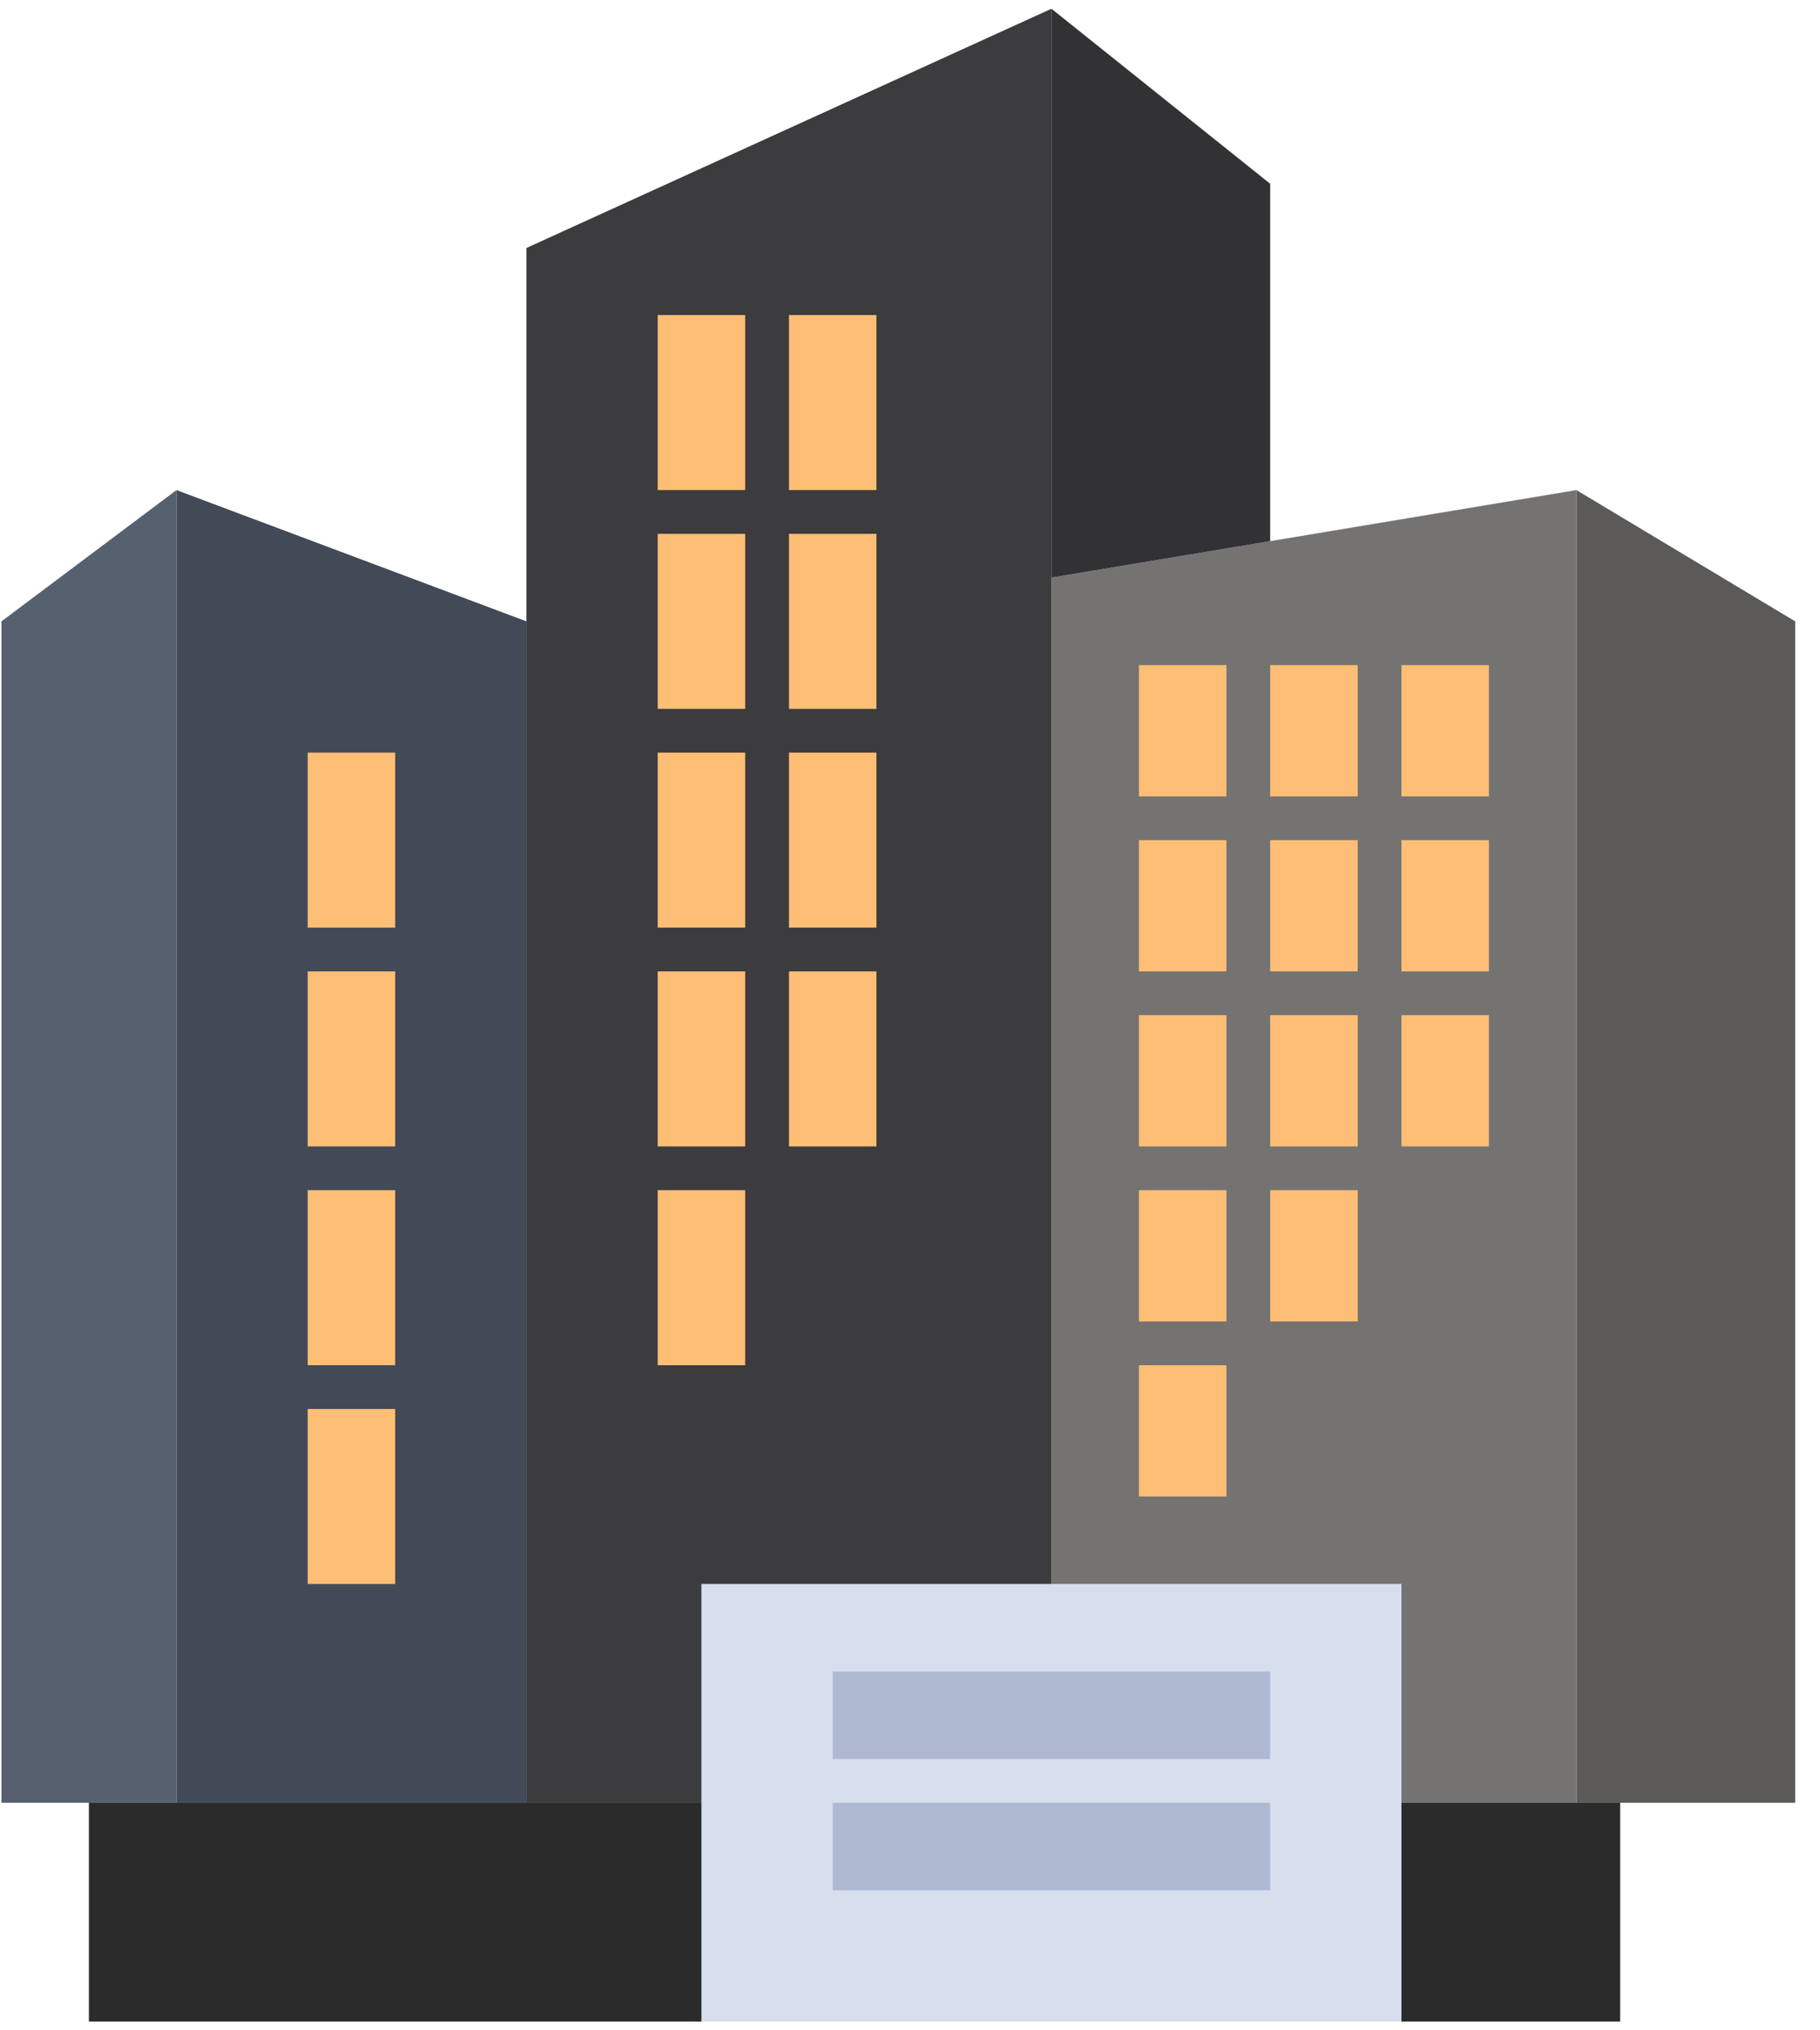 <svg width="52" height="58" viewBox="0 0 52 58" fill="none" xmlns="http://www.w3.org/2000/svg">
<path d="M30.041 45.25H20.041V51.5V57.75H40.041V51.5V45.25H30.041Z" fill="#D7DEED"/>
<path d="M45.041 51.5H46.291V57.75H40.041V51.5H45.041Z" fill="#2B2B2B"/>
<path d="M20.041 51.5V57.75H2.542V51.5H5.042H15.041H20.041Z" fill="#2B2B2B"/>
<path d="M51.291 17.75V51.5H46.291H45.041V14L51.291 17.75Z" fill="#5B5A57"/>
<path d="M36.291 15.459L30.041 16.5V37.75V45.25H40.041V51.5H45.041V14L36.291 15.459Z" fill="#747371"/>
<path d="M36.291 5.25V15.459L30.041 16.5V0.25L36.291 5.25Z" fill="#323133"/>
<path d="M15.041 7.084V17.75V51.5H20.041V45.25H30.041V37.75V16.5V0.25L15.041 7.084Z" fill="#3C3B3D"/>
<path d="M5.042 14V51.5H15.041V17.75L5.042 14Z" fill="#414A56"/>
<path d="M5.042 14V51.5H2.542H0.042V17.75L5.042 14Z" fill="#57606F"/>
<path d="M40.041 29H42.541V32.75H40.041V29Z" fill="#FEBE76"/>
<path d="M40.041 24H42.541V27.75H40.041V24Z" fill="#FEBE76"/>
<path d="M40.041 19H42.541V22.75H40.041V19Z" fill="#FEBE76"/>
<path d="M36.291 34H38.791V37.75H36.291V34Z" fill="#FEBE76"/>
<path d="M36.291 29H38.791V32.75H36.291V29Z" fill="#FEBE76"/>
<path d="M36.291 24H38.791V27.75H36.291V24Z" fill="#FEBE76"/>
<path d="M36.291 19H38.791V22.75H36.291V19Z" fill="#FEBE76"/>
<path d="M23.791 51.5H36.291V54H23.791V51.5Z" fill="#AFB9D2"/>
<path d="M23.791 47.75H36.291V50.25H23.791V47.75Z" fill="#AFB9D2"/>
<path d="M32.541 39H35.041V42.75H32.541V39Z" fill="#FEBE76"/>
<path d="M32.541 34H35.041V37.75H32.541V34Z" fill="#FEBE76"/>
<path d="M32.541 29H35.041V32.75H32.541V29Z" fill="#FEBE76"/>
<path d="M32.541 24H35.041V27.75H32.541V24Z" fill="#FEBE76"/>
<path d="M32.541 19H35.041V22.75H32.541V19Z" fill="#FEBE76"/>
<path d="M22.541 27.75H25.041V32.75H22.541V27.75Z" fill="#FEBE76"/>
<path d="M22.541 21.5H25.041V26.5H22.541V21.5Z" fill="#FEBE76"/>
<path d="M22.541 15.25H25.041V20.25H22.541V15.25Z" fill="#FEBE76"/>
<path d="M22.541 9H25.041V14H22.541V9Z" fill="#FEBE76"/>
<path d="M18.791 34H21.291V39H18.791V34Z" fill="#FEBE76"/>
<path d="M18.791 27.75H21.291V32.75H18.791V27.75Z" fill="#FEBE76"/>
<path d="M18.791 21.5H21.291V26.5H18.791V21.5Z" fill="#FEBE76"/>
<path d="M18.791 15.25H21.291V20.25H18.791V15.25Z" fill="#FEBE76"/>
<path d="M18.791 9H21.291V14H18.791V9Z" fill="#FEBE76"/>
<path d="M8.791 40.25H11.291V45.25H8.791V40.25Z" fill="#FEBE76"/>
<path d="M8.791 34H11.291V39H8.791V34Z" fill="#FEBE76"/>
<path d="M8.791 27.75H11.291V32.75H8.791V27.75Z" fill="#FEBE76"/>
<path d="M8.791 21.5H11.291V26.5H8.791V21.5Z" fill="#FEBE76"/>
</svg>
